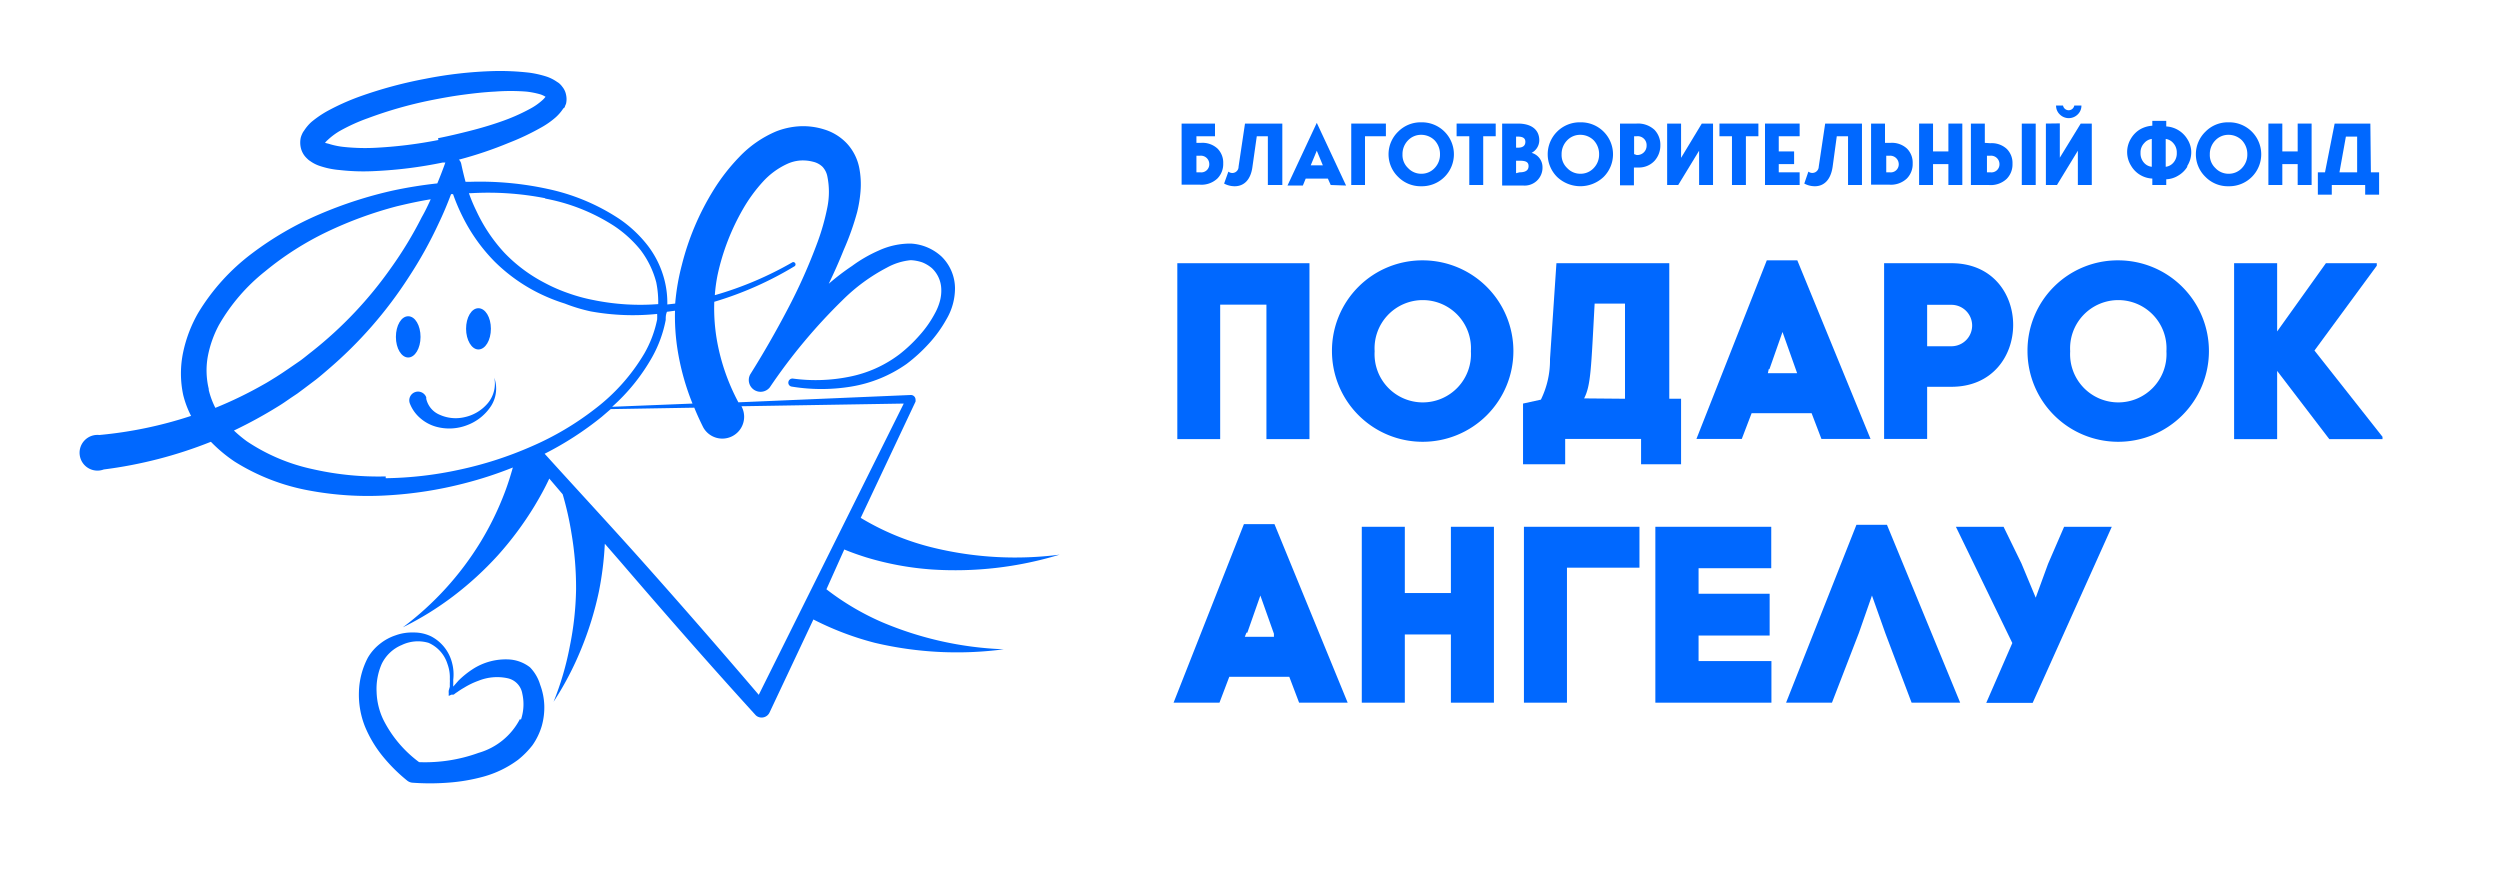 <svg id="Слой_1" data-name="Слой 1" xmlns="http://www.w3.org/2000/svg" viewBox="0 0 140 50"><defs><style>.cls-1{fill:#0068ff;fill-rule:evenodd;}</style></defs><title>logo</title><path class="cls-1" d="M37.8,17.42a12,12,0,0,0,.13,2.08,13.83,13.83,0,0,0,.85,3.1l-4.5.18A10.86,10.86,0,0,0,36.52,20a6.93,6.93,0,0,0,.76-2.08c0-.15,0-.3.07-.46l.45-.06Zm-7.27-6.3a10.7,10.7,0,0,1,3.84,1.52A6.62,6.62,0,0,1,35.87,14a5.16,5.16,0,0,1,.88,1.81,5.54,5.54,0,0,1,.11,1.22,13.06,13.06,0,0,1-3.64-.23,9.52,9.52,0,0,1-1.39-.38,9,9,0,0,1-1.31-.57,8.62,8.62,0,0,1-2.27-1.69,9.06,9.06,0,0,1-1.57-2.34,9,9,0,0,1-.42-1h.1a16.61,16.61,0,0,1,4.17.28ZM11.69,21.78A4.45,4.45,0,0,1,11.63,20a6.14,6.14,0,0,1,.63-1.8,10.5,10.5,0,0,1,2.58-3,17,17,0,0,1,3.48-2.22,22,22,0,0,1,3.91-1.43c.63-.15,1.26-.29,1.89-.39-.16.35-.32.69-.5,1a21.64,21.64,0,0,1-1.7,2.81,22.31,22.31,0,0,1-4.47,4.73c-.22.17-.42.34-.64.5l-.67.46-.34.23-.34.22c-.23.14-.46.29-.7.42a22.4,22.4,0,0,1-2.7,1.31,4.53,4.53,0,0,1-.37-1Zm9.91,5a20.61,20.61,0,0,0,4.14-.48,20.78,20.78,0,0,0,4-1.29,16.39,16.39,0,0,0,3.59-2.12,10.8,10.8,0,0,0,2.75-3.09,6.32,6.32,0,0,0,.72-1.91,2.91,2.91,0,0,0,0-.31,13.2,13.2,0,0,1-3.71-.14A9.39,9.39,0,0,1,31.63,17a10.09,10.09,0,0,1-1.41-.56,9.54,9.54,0,0,1-2.5-1.77,9.73,9.73,0,0,1-1.79-2.49,10.75,10.75,0,0,1-.56-1.31h-.11c-.21.56-.44,1.11-.7,1.65a23.27,23.27,0,0,1-1.67,3,23.53,23.53,0,0,1-4.53,5.18c-.22.19-.44.38-.67.56l-.69.52-.35.26-.36.24c-.23.16-.47.33-.72.48a25.67,25.67,0,0,1-2.47,1.35,7.15,7.15,0,0,0,.72.6,10.61,10.61,0,0,0,3.68,1.56,16.55,16.55,0,0,0,4.1.41Zm8.9-1.37c1.81,2,3.6,3.93,5.37,5.91,2.22,2.49,4.41,5,6.62,7.59L50.61,22.6l-9.09.15a1.22,1.22,0,1,1-2.14,1.18v0h0c-.18-.36-.35-.73-.5-1.1l-4.68.08-.5.43a18,18,0,0,1-3.18,2.06ZM24.55,7.84a24.71,24.71,0,0,1-3.61.44,11.34,11.34,0,0,1-1.76-.06,4.27,4.27,0,0,1-.78-.17L18.2,8a1.1,1.1,0,0,1,.15-.16A3.8,3.8,0,0,1,19,7.35a10.14,10.14,0,0,1,1.6-.73,23.27,23.27,0,0,1,3.5-1c.6-.12,1.2-.23,1.8-.31s1.21-.15,1.81-.18a11.56,11.56,0,0,1,1.77,0,4.72,4.72,0,0,1,.8.16,1.37,1.37,0,0,1,.27.13l0,0,0,0a1.36,1.36,0,0,1-.21.22,3.43,3.43,0,0,1-.67.46,10.73,10.73,0,0,1-1.62.71c-.57.2-1.15.37-1.74.52s-1.18.29-1.78.41Zm-6.4.2Zm0-.14ZM46.28,33l1-2.23c.4.17.81.31,1.22.44a16.59,16.59,0,0,0,3.67.68,20,20,0,0,0,7.17-.83,19.4,19.4,0,0,1-7-.37A14.45,14.45,0,0,1,48.2,29l3.07-6.51h0a.5.5,0,0,0,0-.12.26.26,0,0,0-.27-.25l-9.65.41a11.64,11.64,0,0,1-1.18-3.35A10.47,10.47,0,0,1,40,16.9a19.32,19.32,0,0,0,4.51-2,.13.13,0,0,0-.12-.22,19.44,19.44,0,0,1-4.36,1.85,9,9,0,0,1,.16-1.16,12.79,12.79,0,0,1,1.41-3.65,8.68,8.68,0,0,1,1.12-1.54,4.23,4.23,0,0,1,1.36-1,2.14,2.14,0,0,1,.72-.19,2.25,2.25,0,0,1,.74.07,1.12,1.12,0,0,1,.52.28,1.1,1.1,0,0,1,.27.53,4.36,4.36,0,0,1,0,1.75,12.87,12.87,0,0,1-.54,1.92,31.1,31.1,0,0,1-1.69,3.79c-.65,1.24-1.35,2.46-2.09,3.64v0a.66.66,0,0,0,1.1.72,31.27,31.27,0,0,1,4.07-4.88,10.21,10.21,0,0,1,2.48-1.82A3.44,3.44,0,0,1,51,14.57a2.34,2.34,0,0,1,.64.12,1.92,1.92,0,0,1,.55.33,1.67,1.67,0,0,1,.52,1.14,2.22,2.22,0,0,1-.07.68,3,3,0,0,1-.27.68,6.11,6.11,0,0,1-.87,1.25,8.14,8.14,0,0,1-1.13,1.07,6.81,6.81,0,0,1-2.82,1.26,9.5,9.5,0,0,1-3.15.1h0a.23.23,0,0,0-.25.19.22.22,0,0,0,.19.26,10.27,10.27,0,0,0,3.32,0,7.49,7.49,0,0,0,3.11-1.27A9,9,0,0,0,52,19.26a7.09,7.09,0,0,0,1-1.38,3.42,3.42,0,0,0,.48-1.75,2.51,2.51,0,0,0-.75-1.76A2.76,2.76,0,0,0,51,13.64a4.23,4.23,0,0,0-1.79.39,7.82,7.82,0,0,0-1.49.86,13.29,13.29,0,0,0-1.31,1c.3-.62.58-1.25.84-1.9A15,15,0,0,0,48,11.88a7.32,7.32,0,0,0,.19-1.17,4.84,4.84,0,0,0-.07-1.3,2.82,2.82,0,0,0-.67-1.35,2.9,2.9,0,0,0-1.29-.81,3.92,3.92,0,0,0-1.36-.18,4.22,4.22,0,0,0-1.34.29,6.17,6.17,0,0,0-2.06,1.43,11,11,0,0,0-1.44,1.85,14.78,14.78,0,0,0-1.78,4.21A12.5,12.5,0,0,0,37.81,17l-.44.05a5.15,5.15,0,0,0-.14-1.29,5.35,5.35,0,0,0-.95-2,7,7,0,0,0-1.61-1.51,11.64,11.64,0,0,0-4-1.67,17.8,17.8,0,0,0-4.31-.4h-.29c-.09-.33-.17-.67-.24-1h0a.47.47,0,0,0-.13-.24A21.7,21.7,0,0,0,28.49,8a13.65,13.65,0,0,0,1.78-.84,4.62,4.62,0,0,0,.86-.6,2.51,2.51,0,0,0,.41-.48L31.63,6c0-.06.05-.13.07-.2a1.14,1.14,0,0,0,0-.49,1,1,0,0,0-.21-.45,1.07,1.07,0,0,0-.14-.16.72.72,0,0,0-.15-.11,2.31,2.31,0,0,0-.56-.29,5.62,5.62,0,0,0-1-.23,14.36,14.36,0,0,0-2-.09,23,23,0,0,0-3.81.43,24.17,24.17,0,0,0-3.7,1,13.08,13.08,0,0,0-1.8.81,5.89,5.89,0,0,0-.89.61,2.41,2.41,0,0,0-.42.5.69.69,0,0,0-.1.17,1.13,1.13,0,0,0-.08.22,1.32,1.32,0,0,0,0,.53,1.18,1.18,0,0,0,.22.48,1.33,1.33,0,0,0,.16.17.79.79,0,0,0,.15.12,2,2,0,0,0,.59.29A4.62,4.62,0,0,0,19,9.52a11.86,11.86,0,0,0,2,.06A24.2,24.2,0,0,0,24.8,9.1l.14,0v0h0c-.14.4-.29.78-.45,1.17-.82.09-1.64.22-2.44.39A23.32,23.32,0,0,0,17.89,12,18.08,18.08,0,0,0,14.1,14.2a11.8,11.8,0,0,0-3,3.32,7.54,7.54,0,0,0-.84,2.19,5.76,5.76,0,0,0,0,2.41,5.32,5.32,0,0,0,.44,1.17,23.15,23.15,0,0,1-5.14,1.07h0a1,1,0,1,0,.25,1.93,24.45,24.45,0,0,0,6-1.55,8.25,8.25,0,0,0,1.33,1.11,11.85,11.85,0,0,0,4.18,1.62,17.9,17.9,0,0,0,4.38.27,22.15,22.15,0,0,0,4.29-.67,21.75,21.75,0,0,0,2.73-.89c-.13.46-.27.91-.44,1.36a16.8,16.8,0,0,1-1.38,2.83,17.1,17.1,0,0,1-4.34,4.76,17.27,17.27,0,0,0,2.83-1.75,18.44,18.44,0,0,0,2.49-2.28,18.63,18.63,0,0,0,2.05-2.76c.3-.5.58-1,.83-1.54l.75.88A17.52,17.52,0,0,1,32,29.85,18.23,18.23,0,0,1,32.26,33a17.3,17.3,0,0,1-.35,3.19A16.5,16.5,0,0,1,31,39.3a17.48,17.48,0,0,0,1.54-2.94,18.64,18.64,0,0,0,1-3.24,18.21,18.21,0,0,0,.33-2.67l.87,1c2.5,2.91,5,5.77,7.56,8.58h0a.42.42,0,0,0,.15.11.49.49,0,0,0,.64-.23l2.46-5.22A16.61,16.61,0,0,0,49,36a20,20,0,0,0,7.21.36,19.27,19.27,0,0,1-6.82-1.52A14.57,14.57,0,0,1,46.28,33Z"/><path class="cls-1" d="M27.68,21.15a1.7,1.7,0,0,1-.39,1.46,2.34,2.34,0,0,1-1.27.75,2.18,2.18,0,0,1-1.39-.13,1.27,1.27,0,0,1-.76-.9l0-.08a.49.49,0,0,0-.92.34v0a2.06,2.06,0,0,0,.6.84,2.28,2.28,0,0,0,.85.46,2.77,2.77,0,0,0,1.78-.09,2.73,2.73,0,0,0,1.33-1.08A1.82,1.82,0,0,0,27.68,21.15Z"/><path class="cls-1" d="M29.12,40.26a3.78,3.78,0,0,1-2.32,1.9,8.78,8.78,0,0,1-3.33.52,6.68,6.68,0,0,1-2-2.37,3.85,3.85,0,0,1-.38-1.56,3.48,3.48,0,0,1,.29-1.58,2.17,2.17,0,0,1,1.12-1.05A2.09,2.09,0,0,1,24,36a1.91,1.91,0,0,1,1.06,1.19,2.15,2.15,0,0,1,.13.84,1.49,1.49,0,0,1,0,.21l0,.22-.06.21a.66.66,0,0,0,0,.15.86.86,0,0,0,0,.15,1.64,1.64,0,0,0,.15-.07l.08,0a.09.09,0,0,1,.05,0,1.33,1.33,0,0,1,.19-.14,4.25,4.25,0,0,1,.39-.25,4.31,4.31,0,0,1,.81-.39,2.79,2.79,0,0,1,1.62-.14,1.06,1.06,0,0,1,.83.87,2.69,2.69,0,0,1-.08,1.46Zm.56-2.89a2.11,2.11,0,0,0-1.16-.44,3.4,3.4,0,0,0-2.06.55,4.91,4.91,0,0,0-.79.64l-.29.33,0-.13a2,2,0,0,0,0-.24,2.49,2.49,0,0,0-.06-.94,2.31,2.31,0,0,0-1.17-1.5,2.2,2.2,0,0,0-1-.22,2.67,2.67,0,0,0-1,.16,2.8,2.8,0,0,0-.88.48,2.74,2.74,0,0,0-.67.77,4.38,4.38,0,0,0-.5,1.91,4.84,4.84,0,0,0,.34,1.95,6.7,6.7,0,0,0,1,1.67,9.27,9.27,0,0,0,1.37,1.36.54.54,0,0,0,.27.11h0a13.33,13.33,0,0,0,2,0,10.16,10.16,0,0,0,2-.34,5.86,5.86,0,0,0,1.93-.94,4.84,4.84,0,0,0,.81-.82,3.72,3.72,0,0,0,.52-1.08,3.82,3.82,0,0,0,.14-1.15,3.62,3.62,0,0,0-.23-1.15A2.36,2.36,0,0,0,29.68,37.37Z"/><path class="cls-1" d="M23.55,18.87c0-.64-.3-1.16-.69-1.16s-.69.52-.69,1.16.31,1.15.69,1.15S23.55,19.5,23.55,18.87Z"/><path class="cls-1" d="M26.79,19.57c.39,0,.7-.52.7-1.16s-.31-1.15-.7-1.15-.69.52-.69,1.15S26.41,19.57,26.79,19.57Z"/><path class="cls-1" d="M67.21,9.65a.45.45,0,0,0,.51-.46.47.47,0,0,0-.51-.47H67v.93ZM67.26,8a1.24,1.24,0,0,1,.92.32,1.11,1.11,0,0,1,.32.83,1.15,1.15,0,0,1-.33.85,1.3,1.3,0,0,1-1,.34h-1V6.92h1.87v.71H67V8Z"/><path class="cls-1" d="M71.81,6.92v3.44H71V7.63h-.62l-.24,1.69c-.09.73-.46,1.11-1,1.11a1.26,1.26,0,0,1-.59-.15l.24-.67a.35.35,0,0,0,.57-.28l.36-2.41Z"/><path class="cls-1" d="M73.4,9.26h.68l-.34-.82-.34.82Zm1.12,1.1L74.36,10H73.12l-.16.39H72.1l1.64-3.51,1.64,3.51Z"/><polygon class="cls-1" points="75.67 10.36 75.67 6.92 77.61 6.92 77.61 7.63 76.44 7.63 76.44 10.36 75.67 10.36"/><path class="cls-1" d="M79.59,9.73a1,1,0,0,0,.75-.32,1.08,1.08,0,0,0,.3-.77,1.12,1.12,0,0,0-.3-.78,1.06,1.06,0,0,0-.75-.31,1,1,0,0,0-.74.31,1.09,1.09,0,0,0-.31.78,1,1,0,0,0,.31.77,1,1,0,0,0,.74.32Zm0-2.88a1.79,1.79,0,0,1,1.3.52,1.79,1.79,0,0,1,0,2.54,1.79,1.79,0,0,1-1.3.52,1.77,1.77,0,0,1-1.29-.52,1.76,1.76,0,0,1,0-2.54A1.77,1.77,0,0,1,79.59,6.85Z"/><polygon class="cls-1" points="81.57 6.92 83.76 6.92 83.76 7.63 83.06 7.63 83.06 10.36 82.28 10.36 82.28 7.63 81.57 7.63 81.57 6.92"/><path class="cls-1" d="M85.09,9.65c.34,0,.51-.11.51-.35S85.42,9,85.09,9H84.9v.7Zm-.19-2v.62H85q.42,0,.42-.33c0-.2-.14-.29-.42-.29Zm1.48,1.74a1,1,0,0,1-1.08,1H84.12V6.92H85c.76,0,1.2.34,1.2.94a.8.8,0,0,1-.43.7A.83.83,0,0,1,86.38,9.37Z"/><path class="cls-1" d="M88.5,9.73a1,1,0,0,0,.75-.32,1.08,1.08,0,0,0,.3-.77,1.12,1.12,0,0,0-.3-.78,1.06,1.06,0,0,0-.75-.31,1,1,0,0,0-.74.31,1.09,1.09,0,0,0-.31.78,1,1,0,0,0,.31.77,1,1,0,0,0,.74.32Zm0-2.88a1.79,1.79,0,0,1,1.3.52,1.79,1.79,0,0,1,0,2.54,1.89,1.89,0,0,1-2.6,0,1.79,1.79,0,0,1,0-2.54A1.79,1.79,0,0,1,88.5,6.85Z"/><path class="cls-1" d="M91.65,8.68a.52.52,0,0,0,.56-.53.5.5,0,0,0-.56-.52h-.14v1Zm0-1.76a1.35,1.35,0,0,1,1,.35,1.2,1.2,0,0,1,.33.86,1.28,1.28,0,0,1-.33.88,1.19,1.19,0,0,1-.92.37h-.23v1h-.78V6.92Z"/><polygon class="cls-1" points="94.14 6.92 94.14 8.84 95.3 6.92 95.93 6.92 95.93 10.36 95.15 10.36 95.15 8.44 93.98 10.36 93.36 10.36 93.36 6.92 94.14 6.92"/><polygon class="cls-1" points="96.29 6.92 98.47 6.92 98.47 7.63 97.77 7.63 97.77 10.36 96.99 10.36 96.99 7.63 96.29 7.63 96.29 6.92"/><polygon class="cls-1" points="100.78 7.63 99.61 7.63 99.61 8.48 100.47 8.48 100.47 9.19 99.61 9.19 99.61 9.65 100.78 9.65 100.78 10.36 98.84 10.36 98.84 6.92 100.78 6.92 100.78 7.63"/><path class="cls-1" d="M104.27,6.92v3.44h-.78V7.63h-.63l-.23,1.69c-.1.73-.47,1.11-1,1.11a1.26,1.26,0,0,1-.59-.15l.23-.67a.36.36,0,0,0,.58-.28l.36-2.41Z"/><path class="cls-1" d="M105.82,9.65a.45.45,0,0,0,.51-.46.48.48,0,0,0-.51-.47h-.19v.93ZM105.87,8a1.24,1.24,0,0,1,.92.32,1.11,1.11,0,0,1,.32.83,1.15,1.15,0,0,1-.33.85,1.3,1.3,0,0,1-1,.34h-1V6.92h.78V8Z"/><polygon class="cls-1" points="109.11 6.92 109.89 6.92 109.89 10.36 109.11 10.36 109.11 9.19 108.25 9.19 108.25 10.36 107.47 10.36 107.47 6.92 108.25 6.92 108.25 8.48 109.11 8.48 109.11 6.92"/><path class="cls-1" d="M114,10.36h-.78V6.92H114v3.44Zm-2.54-.71a.45.45,0,0,0,.51-.46.47.47,0,0,0-.51-.47h-.19v.93Zm0-1.63a1.24,1.24,0,0,1,.92.32,1.11,1.11,0,0,1,.32.83,1.15,1.15,0,0,1-.33.85,1.3,1.3,0,0,1-1,.34h-1V6.92h.78V8Z"/><path class="cls-1" d="M116.56,5.91a.67.67,0,0,1-.21.5.71.71,0,0,1-1,0,.67.67,0,0,1-.21-.5h.39a.32.32,0,0,0,.63,0Zm-1.21,1V8.83l1.17-1.91h.62v3.44h-.78V8.44l-1.17,1.92h-.62V6.92Z"/><path class="cls-1" d="M121.28,9.34a.67.67,0,0,0,.42-.22.78.78,0,0,0,.2-.56.77.77,0,0,0-.2-.55.68.68,0,0,0-.42-.23V9.34Zm-.78-1.56a.68.68,0,0,0-.42.23.74.74,0,0,0-.21.55.78.78,0,0,0,.2.56.67.67,0,0,0,.43.22V7.78Zm2,1.54a1.46,1.46,0,0,1-.53.52,1.37,1.37,0,0,1-.66.2v.32h-.78V10a1.45,1.45,0,0,1-1.19-.72,1.44,1.44,0,0,1,0-1.53,1.46,1.46,0,0,1,.53-.52,1.57,1.57,0,0,1,.66-.19V6.77h.78v.31a1.48,1.48,0,0,1,1.18.71,1.36,1.36,0,0,1,.22.77A1.43,1.43,0,0,1,122.47,9.32Z"/><path class="cls-1" d="M124.8,9.73a1,1,0,0,0,.75-.32,1.08,1.08,0,0,0,.3-.77,1.12,1.12,0,0,0-.3-.78,1.06,1.06,0,0,0-.75-.31,1,1,0,0,0-.74.31,1.09,1.09,0,0,0-.31.78,1,1,0,0,0,.31.77,1,1,0,0,0,.74.32Zm0-2.88a1.79,1.79,0,0,1,1.3.52,1.79,1.79,0,0,1,0,2.54,1.79,1.79,0,0,1-1.3.52,1.75,1.75,0,0,1-1.29-.52,1.76,1.76,0,0,1,0-2.54A1.75,1.75,0,0,1,124.8,6.85Z"/><polygon class="cls-1" points="128.67 6.92 129.45 6.92 129.45 10.36 128.67 10.36 128.67 9.19 127.81 9.19 127.81 10.36 127.03 10.36 127.03 6.92 127.81 6.92 127.81 8.48 128.67 8.48 128.67 6.92"/><path class="cls-1" d="M131,9.65h1v-2h-.63l-.36,2Zm1.77,0h.46V10.9h-.78v-.54h-1.87v.54h-.78V9.65h.4l.54-2.73h2Z"/><polygon class="cls-1" points="73.33 14.74 73.33 24.59 70.92 24.59 70.92 17.06 68.33 17.06 68.33 24.59 65.93 24.59 65.93 14.74 73.33 14.74"/><path class="cls-1" d="M82.37,19.67a2.7,2.7,0,1,0-5.39,0,2.7,2.7,0,1,0,5.39,0Zm-2.69-5.09a5.08,5.08,0,1,1-5.09,5.09A5.06,5.06,0,0,1,79.68,14.58Z"/><path class="cls-1" d="M91,22.33V17h-1.7c-.2,3.65-.21,4.57-.59,5.31Zm3.14,0V26H91.9V24.58H87.65V26H85.29V22.6l1-.22a5,5,0,0,0,.51-2.27l.36-5.37h6.32v7.59Z"/><path class="cls-1" d="M99.05,20.67,99,20.9h1.64l-.06-.17-.76-2.14-.73,2.08Zm2.4,2.47H98.09l-.55,1.44H95l3.94-10h1.71l4.1,10H102Z"/><path class="cls-1" d="M109.28,19.39a1.16,1.16,0,0,0,0-2.32h-1.36v2.32Zm0-4.65c4.62,0,4.6,6.92,0,6.92h-1.36v2.92h-2.41V14.74Z"/><path class="cls-1" d="M121.32,19.67a2.7,2.7,0,1,0-5.39,0,2.7,2.7,0,1,0,5.39,0Zm-2.69-5.09a5.08,5.08,0,1,1-5.09,5.09A5.05,5.05,0,0,1,118.63,14.58Z"/><polygon class="cls-1" points="133.1 14.88 129.61 19.63 133.42 24.46 133.42 24.59 130.44 24.59 127.52 20.77 127.52 24.59 125.11 24.59 125.11 14.74 127.52 14.74 127.52 18.56 130.25 14.74 133.1 14.74 133.1 14.88"/><path class="cls-1" d="M69.8,35.43l-.09.23h1.63l0-.17-.76-2.14-.73,2.08Zm2.4,2.47H68.84l-.55,1.45H65.72l3.94-10h1.71l4.1,10H72.75Z"/><polygon class="cls-1" points="78.67 33.21 81.25 33.21 81.25 29.5 83.66 29.5 83.66 39.35 81.25 39.35 81.25 35.53 78.67 35.53 78.67 39.35 76.26 39.35 76.26 29.5 78.67 29.5 78.67 33.21"/><polygon class="cls-1" points="87.75 39.35 85.34 39.35 85.34 29.5 91.81 29.5 91.81 31.79 87.75 31.79 87.75 39.35"/><polygon class="cls-1" points="95.12 37.02 99.2 37.02 99.2 39.35 92.7 39.35 92.7 29.5 99.19 29.5 99.19 31.82 95.12 31.82 95.12 33.25 99.1 33.25 99.1 35.59 95.12 35.59 95.12 37.02"/><polygon class="cls-1" points="105.59 35.49 104.83 33.35 104.1 35.44 102.59 39.35 100.02 39.35 103.96 29.39 105.67 29.39 109.77 39.35 107.05 39.35 105.59 35.49"/><polygon class="cls-1" points="111.23 39.36 112.69 36.01 109.53 29.5 112.2 29.5 113.2 31.55 114 33.47 114.69 31.58 115.59 29.5 118.26 29.5 113.83 39.36 111.23 39.36"/></svg>